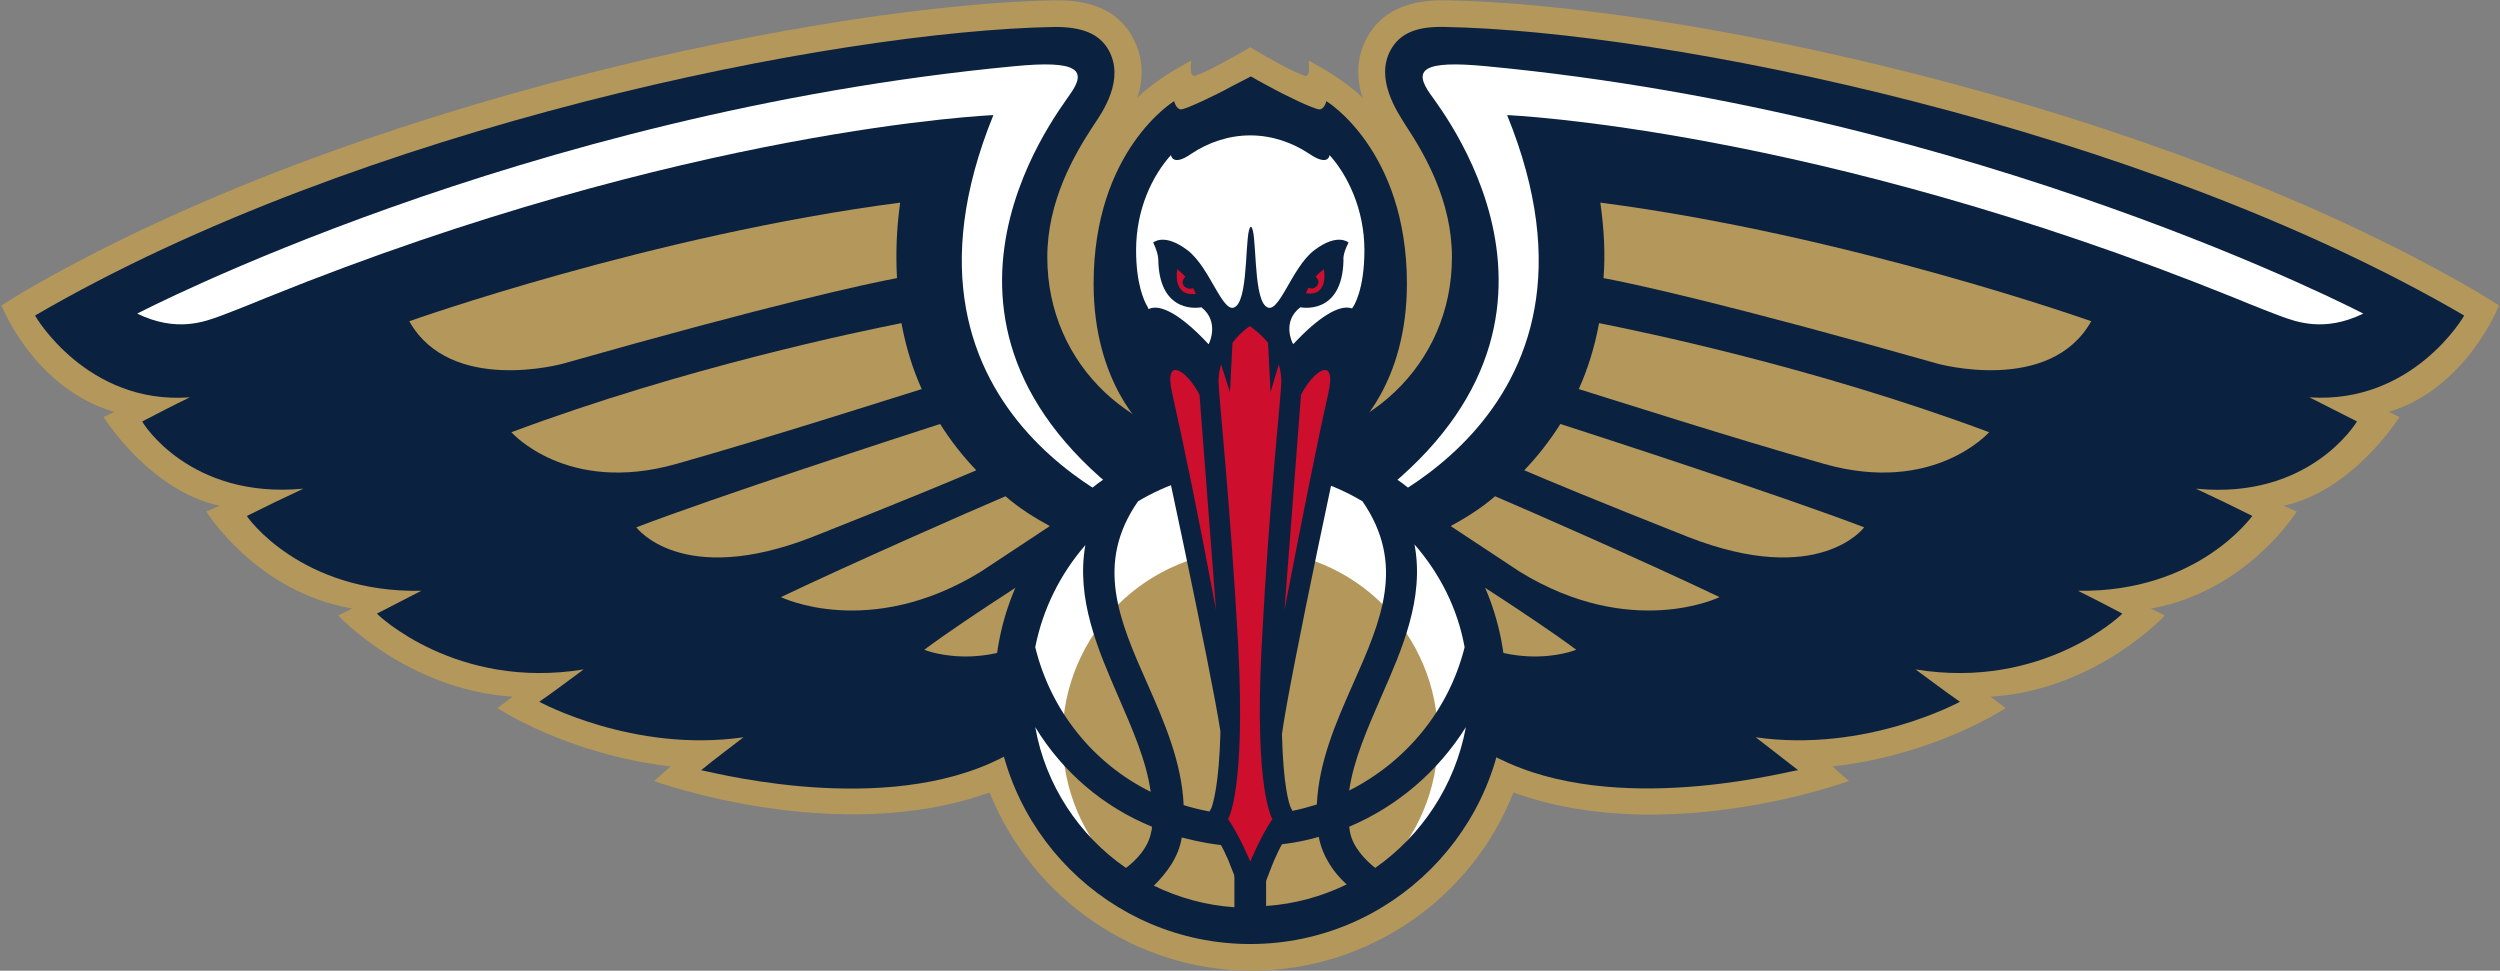 <svg width="1025" height="398" viewBox="0 0 1025 398" fill="none" xmlns="http://www.w3.org/2000/svg">
<rect x="0" y="0" width="1025" height="398" fill="#808080" stroke="none"/>
<g clip-path="url(#clip0_876_1876)">
<path d="M1024.6 125.202L1015.76 119.741C880.027 40.692 682.924 1.427 592.433 0.127H591.133C576.311 0.127 565.91 5.328 560.45 15.469C555.769 24.05 556.289 32.631 558.629 40.172C557.069 38.351 554.729 36.531 552.389 34.711C545.108 29.25 536.527 24.83 536.527 24.83C536.527 24.83 537.567 31.851 534.967 31.071C533.667 30.55 532.106 30.03 530.546 29.25C523.265 25.87 512.604 19.369 512.604 19.369C512.604 19.369 501.683 25.87 494.402 29.25C492.842 30.03 491.282 30.55 489.981 31.071C487.381 31.851 488.421 24.83 488.421 24.83C488.421 24.83 479.84 29.25 472.559 34.711C470.219 36.531 467.879 38.351 466.319 40.172C468.659 32.891 469.179 24.31 464.498 15.469C459.038 5.328 448.897 0.127 433.815 0.127H432.515C342.284 1.687 145.181 40.692 9.445 119.741L0.604 125.202C0.604 125.202 13.866 159.266 46.889 168.887L42.469 170.967C42.469 170.967 61.191 201.131 90.055 207.371L84.594 209.712C84.594 209.712 104.876 242.735 144.401 249.496L138.68 252.357C138.68 252.357 166.763 282.78 210.189 285.64L203.948 290.321C203.948 290.321 232.551 309.303 274.936 314.244L268.175 320.224C268.175 320.224 343.064 347.528 405.731 324.905C423.154 368.33 465.538 397.974 513.124 397.974C560.71 397.974 603.355 368.59 620.517 324.905C683.184 347.788 758.073 320.224 758.073 320.224L751.312 314.244C793.437 309.563 822.3 290.321 822.3 290.321L816.06 285.64C859.225 283.04 887.568 252.357 887.568 252.357L881.847 249.496C921.372 242.475 941.654 209.712 941.654 209.712L936.194 207.371C965.057 201.131 983.779 170.967 983.779 170.967L979.359 168.887C1011.34 159.266 1024.6 125.202 1024.6 125.202Z" fill="#B4975A"/>
<path d="M1010.3 129.363C877.427 51.874 682.404 12.609 592.173 11.049C581.252 10.789 573.971 13.389 570.071 20.67C563.83 32.371 572.671 45.633 576.311 51.353C584.372 63.575 595.294 82.557 595.294 105.44C595.294 149.905 559.409 182.669 515.204 182.669C514.164 182.669 513.384 182.669 512.344 182.669C511.304 182.669 510.524 182.669 509.484 182.669C465.278 182.669 429.394 149.905 429.394 105.44C429.394 82.557 440.315 63.575 448.376 51.353C452.277 45.633 461.118 32.631 454.617 20.67C450.717 13.649 443.436 11.049 432.515 11.049C342.284 12.609 147.261 51.874 14.386 129.363C14.386 129.623 35.708 166.027 77.833 162.907C71.332 166.027 64.831 169.407 58.331 172.788C58.331 173.308 77.833 204.772 124.378 200.351C116.577 203.991 109.037 207.632 101.236 211.532C101.236 212.052 123.598 243.256 172.744 242.216C161.563 247.937 154.542 251.577 154.542 251.577C154.542 251.837 187.046 283.041 239.312 274.46C233.591 278.62 227.871 283.041 221.11 287.721C221.11 287.721 259.594 308.784 304.84 302.283C299.119 306.703 293.138 311.124 287.418 315.805C287.418 315.284 356.586 334.787 405.991 312.944C448.376 294.222 472.039 248.457 477.5 237.015C485.821 238.836 493.102 239.876 498.822 240.656C498.822 241.176 507.923 241.956 512.344 241.956C516.764 242.216 525.865 241.436 525.865 240.656C531.326 239.876 538.867 238.836 547.188 237.015C552.649 248.457 576.051 294.482 618.696 312.944C668.102 334.787 737.27 315.024 737.27 315.805C731.55 311.384 725.569 306.703 719.848 302.283C765.094 308.784 803.578 287.721 803.578 287.721C796.817 283.041 791.097 278.62 785.376 274.46C837.642 283.041 870.146 251.837 870.146 251.577C870.146 251.577 863.385 247.937 851.944 242.216C901.089 242.996 923.192 211.792 923.452 211.532C915.651 207.632 908.11 203.991 900.309 200.351C946.855 205.032 966.097 173.308 966.357 172.788C959.856 169.407 953.356 166.287 946.855 162.907C989.24 165.767 1010.3 129.623 1010.3 129.363Z" fill="#0A2240"/>
<path d="M474.38 213.352C474.38 213.352 355.806 173.567 407.292 47.192C407.292 47.192 281.697 52.393 109.817 121.821C109.817 121.821 97.855 126.761 90.835 129.362C83.814 131.962 72.372 136.383 56.251 128.582C56.251 128.582 213.569 46.412 415.613 27.17C442.136 24.57 445.776 28.73 438.755 38.611C433.035 47.192 360.746 138.983 474.38 213.352Z" fill="white"/>
<path d="M369.067 83.076C267.395 96.338 167.804 131.702 167.804 131.702C184.706 161.865 230.731 149.124 230.731 149.124C316.801 124.681 355.286 116.36 367.767 114.02C367.247 104.399 367.507 94.257 369.067 83.076Z" fill="#B4975A"/>
<path d="M369.587 132.482C352.685 135.863 281.437 150.425 209.668 177.208C209.668 177.208 232.291 202.951 277.276 190.209C314.981 179.548 363.606 163.946 377.908 159.526C374.268 151.465 371.407 142.364 369.587 132.482Z" fill="#B4975A"/>
<path d="M385.449 173.828C370.107 178.769 293.398 203.732 260.895 216.213C260.895 216.213 279.357 241.176 333.183 220.114C370.627 205.292 391.17 196.711 400.271 192.81C394.81 187.09 389.87 180.849 385.449 173.828Z" fill="#B4975A"/>
<path d="M412.232 203.471C398.711 209.191 349.045 231.034 320.182 244.816C320.182 244.816 356.326 262.498 402.091 234.414L430.435 215.692C424.194 212.312 417.953 208.411 412.232 203.471Z" fill="#B4975A"/>
<path d="M444.216 223.232C435.115 228.953 397.41 252.616 378.948 266.397C378.948 266.397 410.152 279.399 442.396 248.975C452.797 239.094 458.518 233.634 461.638 230.253C455.917 228.433 450.197 226.093 444.216 223.232Z" fill="#B4975A"/>
<path d="M550.829 213.352C550.829 213.352 669.403 173.567 617.916 47.192C617.916 47.192 743.511 52.393 915.391 121.821C915.391 121.821 927.353 126.761 934.374 129.362C941.394 131.962 952.836 136.383 968.958 128.582C968.958 128.582 811.639 46.412 609.596 27.17C582.812 24.57 579.432 28.73 586.453 38.611C592.433 47.192 664.462 138.983 550.829 213.352Z" fill="white"/>
<path d="M656.141 83.076C757.813 96.338 857.404 131.702 857.404 131.702C840.502 161.865 794.477 149.124 794.477 149.124C708.407 124.681 669.922 116.36 657.441 114.02C658.221 104.399 657.701 94.257 656.141 83.076Z" fill="#B4975A"/>
<path d="M655.621 132.482C672.523 135.863 743.771 150.425 815.54 177.208C815.54 177.208 792.917 202.951 747.932 190.209C710.227 179.548 661.601 163.946 647.3 159.526C650.94 151.465 653.801 142.364 655.621 132.482Z" fill="#B4975A"/>
<path d="M639.759 173.828C655.101 178.769 731.81 203.732 764.313 216.213C764.313 216.213 745.851 241.176 692.025 220.114C654.58 205.292 634.038 196.711 624.937 192.81C630.398 187.09 635.338 180.849 639.759 173.828Z" fill="#B4975A"/>
<path d="M612.976 203.471C626.497 209.191 676.163 231.034 705.026 244.816C705.026 244.816 668.882 262.498 623.117 234.414L594.773 215.692C601.014 212.312 607.255 208.411 612.976 203.471Z" fill="#B4975A"/>
<path d="M580.992 223.232C590.093 228.953 627.797 252.616 646.259 266.397C646.259 266.397 615.056 279.399 582.812 248.975C572.411 239.094 566.69 233.634 563.57 230.253C569.29 228.433 575.011 226.093 580.992 223.232Z" fill="#B4975A"/>
<path d="M609.855 282.259C609.855 336.086 566.43 379.511 512.604 379.511C458.778 379.511 415.353 336.086 415.353 282.259C415.353 228.693 458.778 185.008 512.604 185.008C566.17 185.268 609.855 228.693 609.855 282.259Z" fill="white"/>
<path d="M589.573 302.543C589.573 345.188 554.989 379.772 512.604 379.772C469.959 379.772 435.635 345.188 435.635 302.543C435.635 259.898 470.219 225.574 512.604 225.574C555.249 225.314 589.573 259.898 589.573 302.543Z" fill="#B4975A"/>
<path d="M512.604 177.467C454.877 177.467 407.812 224.532 407.812 282.259C407.812 339.986 454.877 387.051 512.604 387.051C570.331 387.051 617.396 339.986 617.396 282.259C617.396 224.532 570.331 177.467 512.604 177.467ZM600.494 265.357C593.993 291.36 576.311 312.423 553.169 324.124C554.989 311.383 560.709 298.641 566.43 285.379C574.751 266.397 584.112 245.335 579.952 223.232C590.353 235.194 597.634 249.495 600.494 265.357ZM466.578 205.55C478.28 198.529 491.801 194.109 506.103 193.069V334.005C498.822 333.485 492.061 332.185 485.301 330.105C484.521 312.683 477.5 296.301 470.479 280.439C458.778 254.176 448.896 231.033 466.578 205.55ZM484.521 343.366C491.541 345.186 498.562 346.487 506.103 347.007V371.97C494.402 371.19 483.22 368.069 473.079 363.129C478.02 358.188 483.22 351.687 484.521 343.366ZM519.105 346.747C526.645 346.227 533.666 345.186 540.687 343.106C542.247 351.427 547.188 358.188 552.128 362.609C541.987 367.549 530.806 370.669 519.105 371.45V346.747ZM539.907 329.845C533.146 331.925 526.385 333.485 519.105 334.005V193.069C533.406 194.109 546.928 198.529 558.629 205.55C576.311 231.293 566.43 254.176 554.729 280.439C547.708 296.301 540.687 312.423 539.907 329.845ZM444.996 223.492C441.095 245.595 450.196 266.397 458.517 285.64C464.238 298.901 469.959 311.643 471.779 324.644C448.636 313.203 430.954 291.88 424.453 265.357C427.574 249.495 434.855 235.194 444.996 223.492ZM424.453 298.121C435.635 316.583 452.537 330.885 472.299 338.946C472.299 339.466 472.299 340.246 472.039 340.766C470.999 347.527 465.538 352.987 461.638 355.848C442.396 342.586 428.614 321.784 424.453 298.121ZM563.83 355.848C559.929 352.727 554.469 347.267 553.429 340.766C553.429 340.246 553.169 339.466 553.169 338.946C572.931 330.625 589.573 316.323 601.014 298.121C596.594 322.044 582.812 342.586 563.83 355.848Z" fill="#0A2240"/>
<path d="M543.81 41.471C543.81 41.471 543.029 44.852 540.949 44.852C538.869 44.852 526.388 38.871 520.407 35.491C517.807 34.19 514.166 32.11 512.866 31.33C512.866 31.33 507.405 34.19 504.805 35.491C498.824 38.871 486.083 44.852 484.263 44.852C482.182 44.852 481.402 41.471 481.402 41.471C481.402 41.471 448.378 61.494 448.378 116.36C448.378 157.445 469.701 175.907 469.701 175.907L472.561 187.608H508.966H516.246H552.651L555.511 175.907C555.511 175.907 576.833 157.445 576.833 116.36C576.833 61.494 543.81 41.471 543.81 41.471Z" fill="#0A2240"/>
<path d="M559.409 102.579C559.409 85.677 552.388 71.635 545.108 63.575C545.108 63.575 544.848 68.515 536.787 63.054C529.766 58.374 521.445 55.514 512.604 55.514C503.763 55.514 495.442 58.374 488.421 63.054C480.62 68.515 480.1 63.575 480.1 63.575C472.559 71.896 465.798 85.677 465.798 102.579C465.798 116.621 469.179 123.642 470.479 125.722C477.5 143.664 493.622 156.406 512.604 156.406C531.326 156.406 547.448 143.924 554.469 126.242C554.989 125.722 559.409 118.961 559.409 102.579Z" fill="white"/>
<path d="M530.286 141.063C530.286 141.063 530.286 140.803 530.026 140.803C530.026 140.803 525.345 131.962 533.146 125.981C533.146 125.981 550.308 129.621 550.828 106.739C550.828 106.739 550.308 104.398 552.909 99.458C552.909 99.458 548.488 95.297 538.867 102.578C529.246 109.859 524.045 130.401 518.845 125.461C513.644 120.78 515.464 93.997 512.864 92.957C510.264 93.997 512.084 120.78 506.883 125.461C501.683 130.401 496.482 109.859 486.861 102.578C477.24 95.297 472.819 99.458 472.819 99.458C475.159 104.398 474.899 106.739 474.899 106.739C475.42 129.621 492.582 125.981 492.582 125.981C500.122 131.962 495.702 140.803 495.702 140.803C495.702 140.803 495.702 141.063 495.442 141.063C474.899 118.96 462.938 121.82 468.659 146.783C474.379 171.226 496.742 275.758 500.382 299.941C499.862 321.784 497.262 329.585 496.742 331.145L494.402 335.565L497.002 340.506C500.903 346.227 503.763 352.727 504.543 355.068L513.124 376.65L521.445 355.068C522.485 352.467 525.085 346.227 528.986 340.506L531.586 335.826L529.246 331.145C528.466 329.585 526.125 322.044 525.605 300.981C528.466 279.139 551.348 171.486 557.329 146.523C562.79 121.82 550.828 118.96 530.286 141.063Z" fill="#0A2240"/>
<path d="M498.562 250.017C491.282 211.012 485.301 182.149 480.62 161.347C476.98 145.485 486.601 151.725 491.802 161.867L498.562 250.017Z" fill="#CE0E2D"/>
<path d="M526.646 250.017C534.186 211.012 539.907 182.149 544.588 161.347C548.228 145.485 538.607 151.725 533.406 161.867L526.646 250.017Z" fill="#CE0E2D"/>
<path d="M486.861 118.18C485.301 117.66 484.52 116.36 485.041 114.799C485.301 114.279 485.561 113.759 486.081 113.499C485.041 112.459 484 111.419 482.7 110.379C482.7 110.379 480.36 121.56 490.241 120.52C490.241 120.52 489.981 119.48 489.201 118.18C488.421 118.44 487.641 118.44 486.861 118.18Z" fill="#CE0E2D"/>
<path d="M542.768 110.379C541.468 111.419 540.167 112.459 539.387 113.499C539.907 113.759 540.167 114.279 540.427 114.799C540.947 116.36 539.907 117.66 538.607 118.18C537.827 118.44 537.047 118.18 536.527 117.92C535.747 119.22 535.487 120.26 535.487 120.26C545.108 121.56 542.768 110.379 542.768 110.379Z" fill="#CE0E2D"/>
<path d="M517.285 264.579C520.405 204.512 525.346 161.867 525.346 156.406C525.346 154.586 525.086 151.985 524.305 149.385L520.925 160.826L519.885 140.544C518.065 138.204 515.724 136.123 512.604 133.783H512.344C509.224 135.863 507.143 138.204 505.323 140.544L504.283 160.826L500.643 149.385C499.863 151.985 499.603 154.586 499.603 156.406C499.603 161.606 504.283 204.251 507.663 264.579C510.784 324.646 503.503 335.827 503.503 335.827C507.924 342.068 512.604 353.249 512.604 353.249C512.604 353.249 517.285 342.068 521.705 335.827C521.705 335.827 514.164 324.646 517.285 264.579Z" fill="#CE0E2D"/>
</g>
<defs>
<clipPath id="clip0_876_1876">
<rect width="1024" height="397.847" fill="white" transform="translate(0.604 0.127)"/>
</clipPath>
</defs>
</svg>
